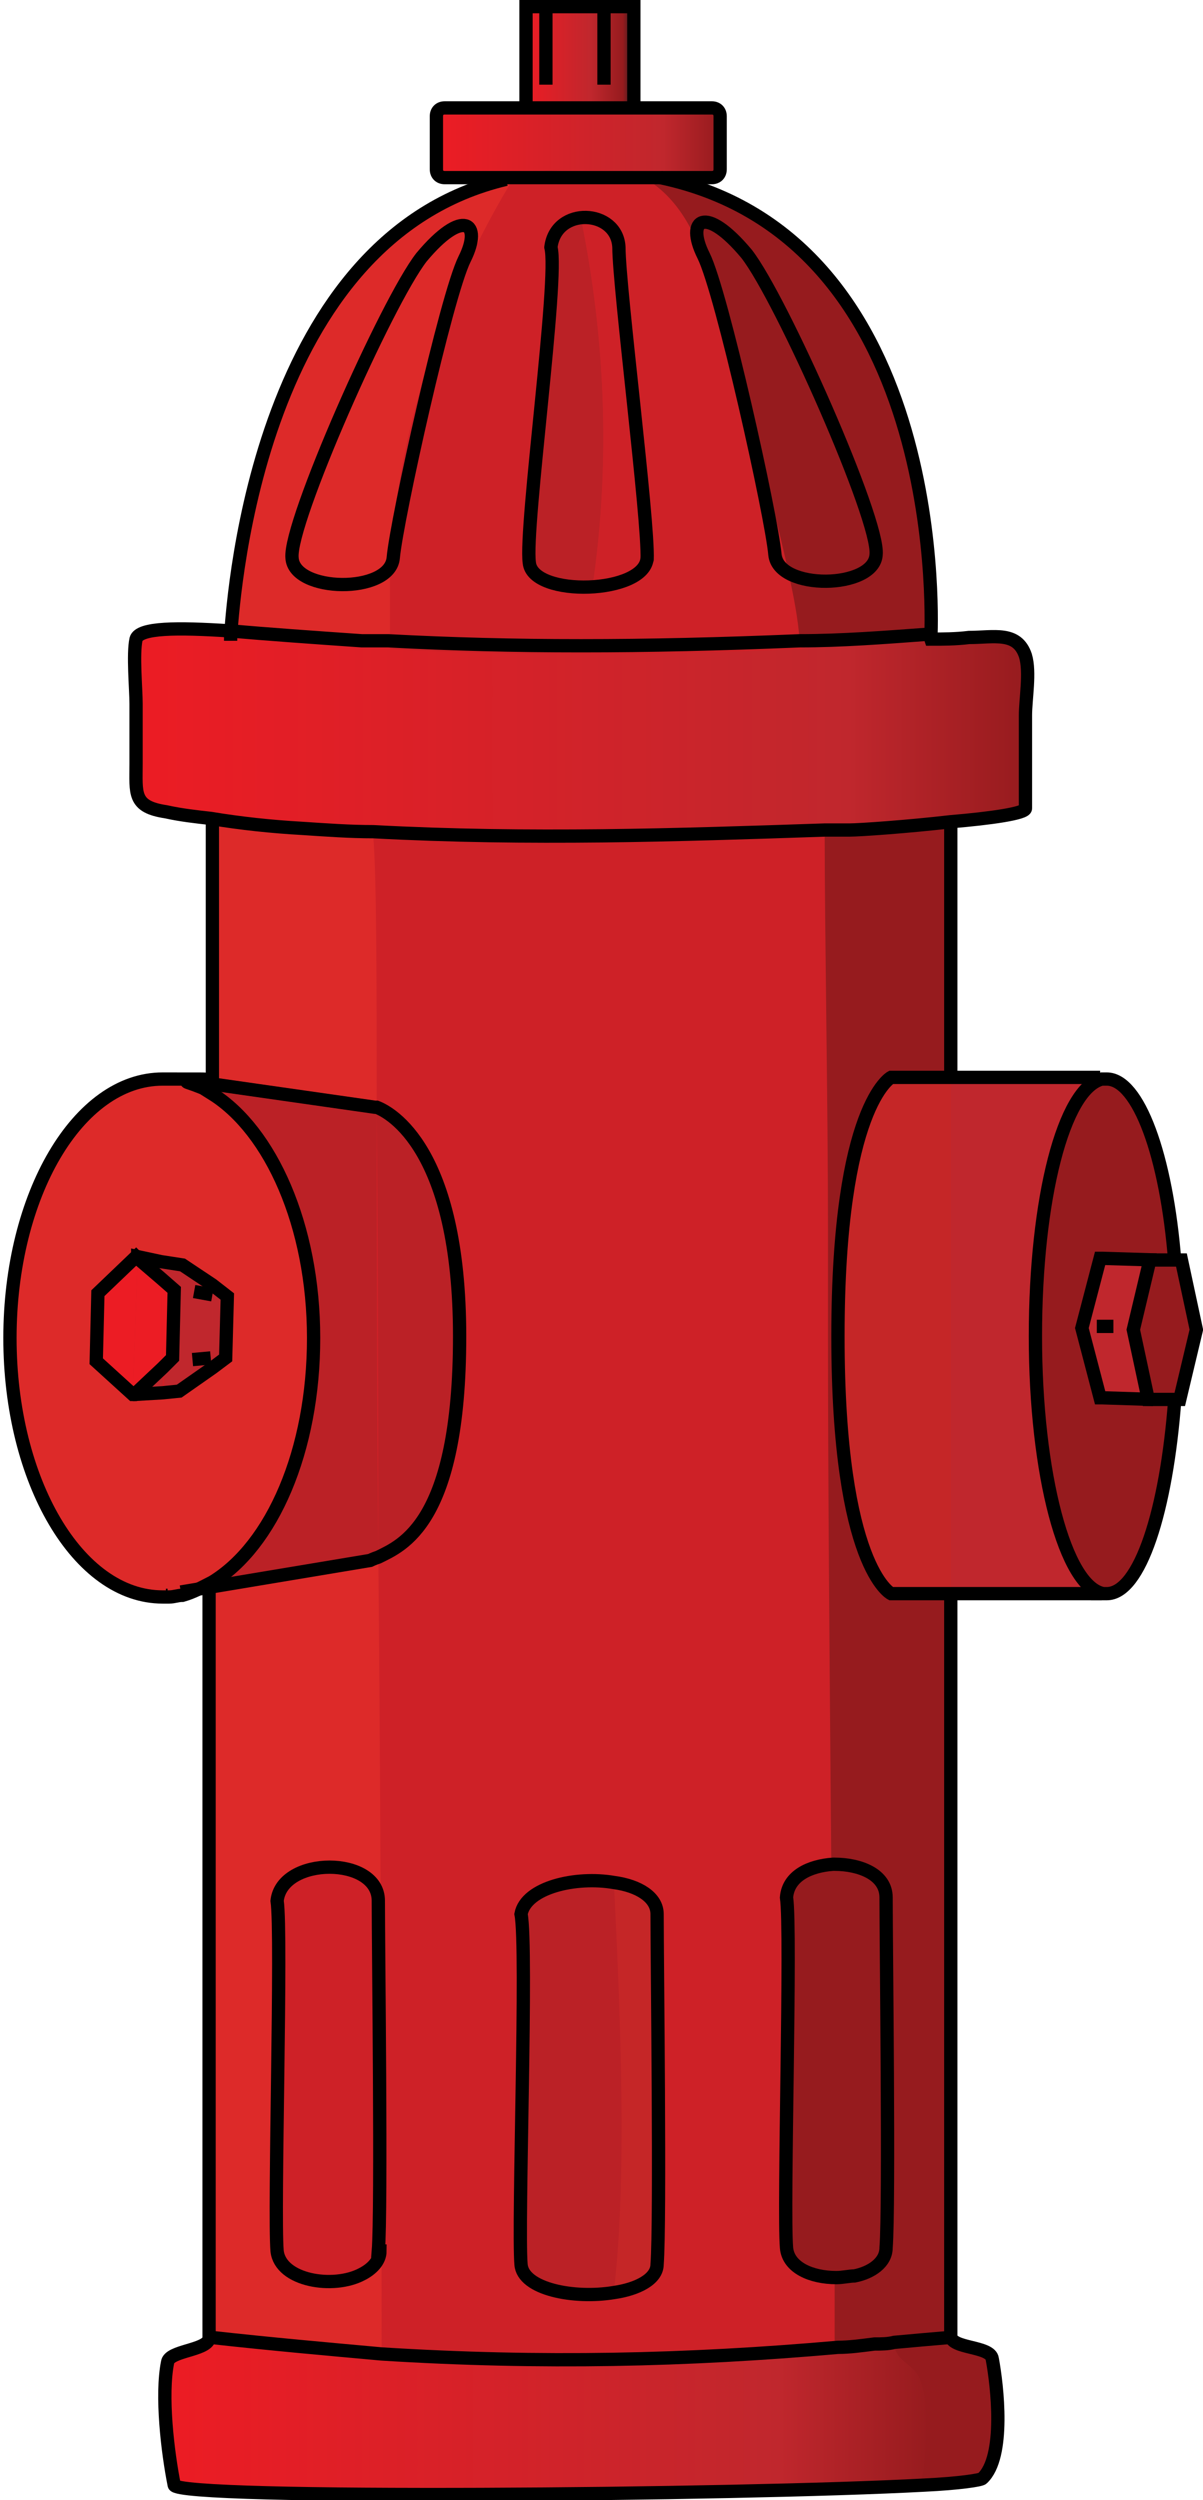 <?xml version="1.0" encoding="UTF-8"?><svg id="Layer_1" xmlns="http://www.w3.org/2000/svg" width="72.5" height="150.6" xmlns:xlink="http://www.w3.org/1999/xlink" viewBox="0 0 72.5 150.6"><defs><style>.cls-1{stroke-linecap:round;stroke-linejoin:round;}.cls-1,.cls-2{fill:none;stroke:#000;stroke-width:.8px;}.cls-3{fill:url(#linear-gradient);}.cls-3,.cls-4,.cls-5,.cls-6,.cls-7,.cls-8,.cls-9,.cls-10,.cls-11,.cls-12,.cls-13,.cls-14,.cls-15,.cls-16,.cls-17,.cls-18,.cls-19,.cls-20,.cls-21,.cls-22,.cls-23{stroke-width:0px;}.cls-4{fill:url(#linear-gradient-11);}.cls-5{fill:url(#linear-gradient-12);}.cls-6{fill:url(#linear-gradient-13);}.cls-7{fill:url(#linear-gradient-10);}.cls-8{fill:url(#linear-gradient-14);}.cls-9{fill:url(#linear-gradient-4);}.cls-10{fill:url(#linear-gradient-2);}.cls-11{fill:url(#linear-gradient-3);}.cls-12{fill:url(#linear-gradient-8);}.cls-13{fill:url(#linear-gradient-9);}.cls-14{fill:url(#linear-gradient-7);}.cls-15{fill:url(#linear-gradient-5);}.cls-16{fill:url(#linear-gradient-6);}.cls-17{fill:#961b1e;}.cls-18{fill:#ce2127;}.cls-19{fill:#dd2a29;}.cls-20{fill:#c0272d;}.cls-21{fill:#c52627;}.cls-22{fill:#bb2126;}.cls-23{fill:#ec1c24;}</style><linearGradient id="linear-gradient" x1="8.2" y1="44.3" x2="61.9" y2="44.3" gradientUnits="userSpaceOnUse"><stop offset="0" stop-color="#c0272d"/><stop offset="0" stop-color="#ec1c24"/><stop offset=".8" stop-color="#c0272d"/><stop offset="1" stop-color="#961b1e"/></linearGradient><linearGradient id="linear-gradient-2" x1="10.1" y1="145.5" x2="56.1" y2="145.5" xlink:href="#linear-gradient"/><linearGradient id="linear-gradient-3" x1="53.1" y1="31.1" x2="41.9" y2="31.1" gradientUnits="userSpaceOnUse"><stop offset="0" stop-color="#961b1e"/><stop offset=".8" stop-color="#c0272d"/><stop offset="1" stop-color="#c0272d"/></linearGradient><linearGradient id="linear-gradient-4" x1="26.4" y1="8.6" x2="43.4" y2="8.6" xlink:href="#linear-gradient"/><linearGradient id="linear-gradient-5" x1="26.4" y1="10.5" x2="43.4" y2="10.5" xlink:href="#linear-gradient"/><linearGradient id="linear-gradient-6" x1="26.4" y1="6.7" x2="43.4" y2="6.7" xlink:href="#linear-gradient"/><linearGradient id="linear-gradient-7" x1="31.7" y1="3.4" x2="38.2" y2="3.4" gradientUnits="userSpaceOnUse"><stop offset="0" stop-color="#c0272d"/><stop offset="0" stop-color="#ec1c24"/><stop offset=".6" stop-color="#c0272d"/><stop offset=".9" stop-color="#961b1e"/><stop offset="1" stop-color="#231f20"/></linearGradient><linearGradient id="linear-gradient-8" x1="26.4" y1="10.7" x2="43.4" y2="10.7" xlink:href="#linear-gradient"/><linearGradient id="linear-gradient-9" x1="17.7" y1="26.3" x2="28.5" y2="26.3" gradientUnits="userSpaceOnUse"><stop offset="0" stop-color="#961b1e"/><stop offset=".5" stop-color="#c0272d"/><stop offset=".9" stop-color="#ec1c24"/><stop offset="1" stop-color="#c0272d"/></linearGradient><linearGradient id="linear-gradient-10" x1="11.9" y1="64.9" x2="11.9" y2="96.1" xlink:href="#linear-gradient"/><linearGradient id="linear-gradient-11" x1="11.9" y1="64.9" x2="11.9" y2="95.7" xlink:href="#linear-gradient"/><linearGradient id="linear-gradient-12" x1=".4" y1="65" x2="18.7" y2="65" gradientUnits="userSpaceOnUse"><stop offset="0" stop-color="#c0272d"/><stop offset="1" stop-color="#ec1c24"/></linearGradient><linearGradient id="linear-gradient-13" x1=".4" y1="96" x2="18.8" y2="96" xlink:href="#linear-gradient-12"/><linearGradient id="linear-gradient-14" x1="10" y1="64.9" x2="10" y2="96.1" xlink:href="#linear-gradient"/></defs><path class="cls-18" d="M12.7,140.8c-.2.7-2.4.6-2.5,1.4-.3,2,0,5.4.4,7.4.2.9,34.1.7,45.2,0,2-.1,3.3-.2,3.5-.4,1.4-1.3.8-5.6.6-7.2-.1-.8-2.5-.5-2.5-1.4v-44.6h9.1c-.3-.1-.6-.3-.8-.5.3.2.5.4.8.4,0,0,.1,0,.2,0,2,0,3.7-5,4.1-11.7h.3l1-4.2-.9-4.2h-.4c-.5-6.4-2.2-11-4.1-11s-.2,0-.3,0h-9v-15.3c-.3,0-.7,0-1,0,.3,0,.7,0,1,0,2.3-.2,4.5-.5,4.5-.8v-5.6c0-1.1.3-2.6,0-3.6-.4-1.6-1.9-1.2-3.4-1.1-.8,0-1.5,0-2.3.1h0c0-.1,1.3-24.1-16.3-27.8h3.1c.3,0,.5-.2.5-.5v-3.2c0-.3-.2-.5-.5-.5h-4.7V.4h-6.5v6.1h-4.9c-.3,0-.5.2-.5.5v3.2c0,.3.2.5.5.5h3.7c-14.8,3.5-16.5,24.6-16.6,27.5.6,0,1.2,0,1.8.1-.6,0-1.2,0-1.8-.1-3.1-.2-5.4-.2-5.6.5-.2.9,0,3,0,3.9v3.6c0,1.8-.2,2.6,1.8,2.9.9.1,1.8.3,2.7.4v15.9l-1.7-.2h0c-.5-.1-1-.2-1.5-.2h0c-5.1,0-9.2,7-9.2,15.6s4.1,15.6,9.2,15.6.2,0,.4,0h0s0,0,0,0c0,0,0,0,0,0h.8c0-.1,0-.1,0-.1l1.8-.3v45s0,0,0,.1"/><polygon class="cls-20" points="69.7 75.9 69.3 75.9 68.3 80.1 67.1 79.9 66.4 79.9 66.4 75.8 69.7 75.9"/><polygon class="cls-20" points="69.5 84.3 69.5 84.3 66.4 84.2 66.4 79.9 67.1 79.9 68.3 80.1 69.2 84.3 69.5 84.3"/><path class="cls-20" d="M66.4,96h0c0,0-9.1,0-9.1,0v-31.1h9c-2.2.6-4,7.3-4,15.5s1.8,15.1,4.1,15.5Z"/><polygon class="cls-20" points="66.4 79.9 66.4 84.2 66.3 84.2 65.2 80 66.3 75.8 66.4 75.8 66.4 79.9"/><path class="cls-3" d="M23.4,38.9c7.5.4,15.2.4,24.8,0,2.5,0,5.1-.2,7.8-.4.7,0,1.5,0,2.3-.1,1.5,0,2.9-.4,3.4,1.1.3,1,0,2.6,0,3.6v5.6c0,.3-2.1.6-4.5.8-2.6.3-5.5.5-6.1.5-.5,0-1,0-1.5,0-8.9.3-17.8.6-27.2.1-1.4,0-2.8-.1-4.3-.2-1.8-.1-3.7-.3-5.5-.6-.9-.1-1.8-.2-2.7-.4-2-.3-1.8-1.1-1.8-2.9v-3.6c0-.9-.2-3,0-3.9.2-.7,2.5-.7,5.6-.5,2.3.2,5.1.4,8,.6.5,0,1.1,0,1.6,0Z"/><path class="cls-21" d="M57.3,65v31.1h-3.6s-3.2-1.6-3.2-15.5,3.2-15.6,3.2-15.6h3.6Z"/><path class="cls-10" d="M23.1,141.7c9.6.6,18.4.4,27.5-.4h0c0,1,1.2.2,2.2-.2.4,0,.8,0,1.2-.1.1,0,.2.2.2.4.5,1.5,1.9.6,1.9,4.3,0,1.3,0,2.7-.3,3.9-11.1.6-45,.9-45.2,0-.4-2-.8-5.4-.4-7.4.1-.7,2.3-.7,2.5-1.4,3.6.4,7,.7,10.3.9Z"/><path class="cls-11" d="M47.5,34.5c-.4-.3-.7-.6-.8-1.1,0-.8-.5-3.1-1.1-5.8.7,2.3,1.3,4.6,1.8,6.9Z"/><path class="cls-9" d="M31.2,10.6c-.2,0-.4,0-.7.1h-3.7c-.3,0-.5-.2-.5-.5v-3.2c0-.3.2-.5.5-.5h4.9v.4h6.5v-.4h4.7c.3,0,.5.2.5.5v3.2c0,.3-.2.5-.5.5h-3.1c-1.5-.3-3.1-.5-4.9-.5s-2.6.1-3.7.4Z"/><path class="cls-15" d="M39.8,10.7h-8.7s0,0,0-.1c1.2-.2,2.4-.4,3.7-.4s3.4.2,4.9.5Z"/><path class="cls-21" d="M39.6,115.3c0,2.7.2,18.6,0,21.1,0,.9-1.2,1.5-2.6,1.7v-.2c.8-6.8.4-16.5,0-24.6h0c1.5.2,2.6.8,2.6,1.9Z"/><rect class="cls-16" x="31.7" y="6.5" width="6.5" height=".4"/><rect class="cls-14" x="31.7" y=".4" width="6.5" height="6.1"/><path class="cls-22" d="M37,113.4c.4,8.1.8,17.8,0,24.6v.2c-2.3.4-5.4-.2-5.6-1.7-.2-2.4.4-19.1,0-21.1.3-1.6,3.3-2.3,5.6-1.9h0Z"/><path class="cls-22" d="M35,13.1c1.5,7.3,1.8,14.9.7,22.3h0c-1.8.1-3.6-.4-3.8-1.5-.3-2.1,1.8-17.2,1.3-19,.1-1.1.9-1.6,1.7-1.8Z"/><path class="cls-12" d="M31.2,10.6s0,0,0,.1h-.6c.2,0,.4,0,.7-.1Z"/><path class="cls-13" d="M27.2,18.3c-1.3,4.7-3.3,13.6-3.4,15.4,0,.3-.1.5-.3.7.3-5.5,1.6-11,3.7-16.1Z"/><path class="cls-22" d="M22.7,66.8c.8.3,5,2.5,5,13.8s-3.5,12.6-4.9,13.3c0-9.7,0-19.2-.1-27.1Z"/><path class="cls-18" d="M52.7,141.1c.4,0,.8,0,1.2-.1-.3-.2-.7,0-1.2.1Z"/><path class="cls-18" d="M47.5,135.5c-.2-2.4.3-19.1,0-21.1.1-1.3,1.4-1.9,2.8-2,0-11.4-.1-23.2-.2-31.7,0-2.4,0-4.6,0-6.5h0c0-7.5-.2-18.2-.2-24-8.9.3-17.8.6-27.2.1,0,2.7.1,8.7.2,16.4.8.3,5,2.5,5,13.8s-3.5,12.6-4.9,13.3c0,21.2.2,43,.2,47.9,9.6.6,18.4.4,27.5-.4,0-1.2,0-2.6,0-4-1.5,0-2.9-.6-3-1.8ZM39.6,136.4c0,.9-1.2,1.5-2.6,1.7-2.4.4-5.5-.2-5.6-1.7-.2-2.4.4-19.1,0-21.1.3-1.6,3.3-2.3,5.6-1.9,1.5.2,2.6.9,2.6,1.9,0,2.7.2,18.6,0,21.1Z"/><path class="cls-18" d="M48.3,38.9h0c-.2-1.5-.4-3-.7-4.4-.4-.3-.7-.6-.8-1.1,0-.8-.5-3.1-1.1-5.8,0,0,0,0,0,0-.8-2.9-1.7-5.7-2.4-8.7-.7-3.1-1.7-6.5-4.5-8h0c0-.1-7.7-.1-7.7-.1-1.5,2.4-2.8,4.9-3.9,7.6-1.3,4.7-3.3,13.6-3.4,15.4,0,.3-.1.5-.3.7-.1,1.5-.1,3,0,4.6,7.5.4,15.2.4,24.8,0ZM33.3,14.9c.1-1.1.9-1.6,1.7-1.8,1.5,7.3,1.8,14.9.7,22.3h0c-1.8.1-3.6-.4-3.8-1.5-.3-2.1,1.8-17.2,1.3-19Z"/><path class="cls-18" d="M16.7,114.5c.3,2.1-.2,18.7,0,21.1.1,1.8,3.3,2.3,5.1,1.4.6-.3,1-.8,1.1-1.4.2-2.5,0-18.4,0-21.1s-5.8-2.7-6.1,0Z"/><path class="cls-22" d="M22.7,66.8c0,7.8,0,17.4.1,27.1-.3.1-.5.2-.5.2l-9.6,1.6v-.5c3.5-2.2,6.1-7.9,6.1-14.7s-2.5-12.5-6.1-14.7v-.5l9.8,1.4s0,0,.1,0Z"/><path class="cls-20" d="M12.8,78v-.5l.9.6v3.8c0,0-.9.6-.9.6v-4.5Z"/><path class="cls-7" d="M12.8,95.2v.5l-1.8.3c.6-.2,1.2-.4,1.8-.8Z"/><path class="cls-20" d="M12.8,78v4.5l-1.9,1.4h-1c0,0,0-1.4,0-1.4l.6-.6v-4.1c0,0-.7-.7-.7-.7v-1s1.2.2,1.2.2l1.8,1.2v.5Z"/><path class="cls-4" d="M12.8,65.4v.5c-.5-.3-1.1-.6-1.7-.7l1.7.2Z"/><path class="cls-5" d="M11.1,65.1l-1.5-.2c.5,0,1,0,1.5.2Z"/><path class="cls-6" d="M10.1,96.1h.8c-.3,0-.5,0-.8,0Z"/><polygon class="cls-23" points="10.5 77.7 10.4 81.8 9.8 82.4 9.7 77 10.5 77.7"/><path class="cls-8" d="M10.1,96.1h0s0,0,0,0h0Z"/><path class="cls-19" d="M30.5,10.7c-14.8,3.5-16.5,24.6-16.6,27.5,2.3.2,5.1.4,8,.6.5,0,1.1,0,1.6,0,0-1.5,0-3,0-4.6.3-5.5,1.6-11,3.7-16.1,1.1-2.6,2.4-5.2,3.9-7.6h-.6Z"/><path class="cls-19" d="M22.3,94l-9.6,1.6v45s0,0,0,.1c3.6.4,7,.7,10.3.9,0-4.9,0-26.6-.2-47.9-.3.1-.5.2-.5.2ZM22.9,135.6c0,.6-.5,1.1-1.1,1.4-1.7.9-4.9.4-5.1-1.4-.2-2.4.3-19.1,0-21.1.3-2.7,6.1-2.7,6.1,0s.2,18.6,0,21.1Z"/><path class="cls-19" d="M22.7,66.8c0-7.7,0-13.7-.2-16.4-1.4,0-2.8-.1-4.3-.2-1.8-.1-3.7-.3-5.5-.6v15.9l9.8,1.4s0,0,.1,0Z"/><path class="cls-19" d="M18.8,80.5c0-6.7-2.5-12.5-6.1-14.7-.5-.3-1.1-.6-1.7-.7l-1.5-.2c-5.1,0-9.2,7-9.2,15.6s4.1,15.6,9.2,15.6.2,0,.4,0h0s0,0,0,0h.8c0-.1,0-.1,0-.1.6-.2,1.2-.4,1.8-.8,3.5-2.2,6.1-7.9,6.1-14.7ZM10.8,83.8h-1c0,0-1.8.2-1.8.2h0s-2.3-2-2.3-2v-4.1c0,0,2.5-2.2,2.5-2.2h0s0,0,0,0l1.4.3,1.3.2,1.8,1.2.9.6v3.8c0,0-.9.6-.9.6l-1.9,1.4Z"/><polygon class="cls-20" points="9.8 82.4 9.8 83.9 8.1 84 9.8 82.4"/><polygon class="cls-23" points="9.7 77 9.8 82.4 8.1 84 8 84 8.3 75.8 9.7 77"/><polygon class="cls-20" points="9.7 77 8.3 75.8 8.3 75.7 9.7 76 9.7 77"/><polygon class="cls-23" points="8.2 75.7 8.3 75.8 8 84 5.8 82 5.9 77.9 8.2 75.7"/><path class="cls-17" d="M71.2,75.9h-.4c-.5-6.4-2.2-11-4.1-11s-.2,0-.3,0c-2.2.6-4,7.3-4,15.5s1.8,15.1,4.1,15.5c0,0,.1,0,.2,0,2,0,3.7-5,4.1-11.7h.3l1-4.2-.9-4.2ZM69.5,84.3h-3.1c0-.1-.1-.1-.1-.1l-1.1-4.2,1.2-4.2h3.4c0,0-.4,0-.4,0l-1,4.2.9,4.2h.3Z"/><path class="cls-17" d="M57.3,140.7v-44.6h-3.6s-3.2-1.6-3.2-15.5,3.2-15.6,3.2-15.6h3.6v-15.3c-2.6.3-5.5.5-6.1.5-.5,0-1,0-1.5,0,0,5.8.2,16.5.2,24h0c0,1.8,0,4,0,6.5,0,8.5.1,20.3.2,31.7-1.4,0-2.7.8-2.8,2,.3,2.1-.2,18.7,0,21.1,0,1.2,1.5,1.8,3,1.8,0,1.5,0,2.8,0,4h0c0,1,1.2.2,2.2-.2.5-.2.9-.3,1.2-.1.1,0,.2.2.2.4.5,1.5,1.9.6,1.9,4.3,0,1.3,0,2.7-.3,3.9,2-.1,3.3-.2,3.5-.4,1.4-1.3.8-5.6.6-7.2-.1-.8-2.5-.5-2.5-1.4Z"/><path class="cls-17" d="M48.3,38.8h0c2.5,0,5.1-.1,7.8-.3h0c0-.1,1.3-24.1-16.3-27.8h-1c2.8,1.6,3.8,5,4.5,8.1.7,3,1.5,5.9,2.4,8.7,0,0,0,0,0,0,.7,2.3,1.3,4.6,1.8,6.9.3,1.4.6,2.8.7,4.3Z"/><polygon class="cls-17" points="8 84 8.1 84 8 84 8 84"/><path class="cls-2" d="M39.8,10.7c17.6,3.7,16.3,27.7,16.3,27.7"/><path class="cls-2" d="M13.9,38.6s0-.1,0-.3c.2-2.9,1.8-24,16.6-27.5"/><path class="cls-2" d="M56.1,38.5c.7,0,1.5,0,2.3-.1,1.5,0,2.9-.4,3.4,1.1.3,1,0,2.6,0,3.6v5.6c0,.3-2.1.6-4.5.8-2.6.3-5.5.5-6.1.5-.5,0-1,0-1.5,0-8.9.3-17.8.6-27.2.1-1.4,0-2.8-.1-4.3-.2-1.8-.1-3.7-.3-5.5-.6-.9-.1-1.8-.2-2.7-.4-2-.3-1.8-1.1-1.8-2.9v-3.6c0-.9-.2-3,0-3.9.2-.7,2.5-.7,5.6-.5,2.3.2,5.1.4,8,.6.5,0,1.1,0,1.6,0,7.5.4,15.2.4,24.8,0,2.5,0,5.1-.2,7.8-.4Z"/><path class="cls-2" d="M12.8,65.4v-16"/><path class="cls-2" d="M57.3,96.1v44.6c0,.8,2.4.6,2.5,1.4.3,1.6.8,5.9-.6,7.2-.1.1-1.4.3-3.5.4-11.1.6-45,.9-45.2,0-.4-2-.8-5.4-.4-7.4.1-.7,2.3-.7,2.5-1.4,0,0,0,0,0-.1v-45"/><path class="cls-2" d="M57.3,49.3v15.6"/><path class="cls-2" d="M11.1,65.1l1.7.2,9.8,1.4s0,0,.1,0c.8.3,5,2.5,5,13.8s-3.5,12.6-4.9,13.3c-.3.1-.5.2-.5.2l-9.6,1.6-1.8.3"/><polyline class="cls-2" points="10.1 96.1 10 96.1 10 96.1"/><path class="cls-2" d="M12.8,65.9c3.5,2.2,6.1,7.9,6.1,14.7s-2.5,12.5-6.1,14.7c-.6.3-1.1.6-1.8.8,0,0,0,0,0,0-.3,0-.5.1-.8.1,0,0,0,0,0,0h0c-.1,0-.2,0-.4,0-5.1,0-9.2-7-9.2-15.6s4.1-15.6,9.2-15.6,1,0,1.5.2c.6.2,1.1.4,1.7.7Z"/><polyline class="cls-2" points="8.3 75.8 8.3 75.7 9.7 76 11 76.2 12.8 77.4 13.7 78.1 13.6 81.8 12.8 82.4 10.8 83.8 9.8 83.9 8.1 84 8 84 8 84"/><polygon class="cls-2" points="8.1 84 8 84 5.8 82 5.9 77.9 8.2 75.7 8.3 75.8 9.7 77 10.5 77.7 10.4 81.8 9.8 82.4 8.1 84"/><polyline class="cls-2" points="11.7 77.8 12.8 78 12.8 78"/><line class="cls-2" x1="11.6" y1="81.9" x2="12.7" y2="81.8"/><path class="cls-2" d="M66.4,96h0c0,0-9.1,0-9.1,0h-3.6s-3.2-1.6-3.2-15.5,3.2-15.6,3.2-15.6h12.6"/><path class="cls-2" d="M70.8,84.3c-.5,6.7-2.1,11.7-4.1,11.7s-.1,0-.2,0c-2.3-.4-4.1-7.2-4.1-15.5s1.7-14.9,4-15.5c.1,0,.2,0,.3,0,1.9,0,3.6,4.6,4.1,11"/><polyline class="cls-2" points="69.5 84.3 69.5 84.3 66.4 84.2 66.3 84.2 65.2 80 66.3 75.8 66.4 75.8 69.7 75.9"/><polygon class="cls-2" points="70.7 75.9 71.2 75.9 72.1 80.1 71.1 84.3 70.8 84.3 69.5 84.3 69.2 84.3 68.3 80.1 69.3 75.9 69.7 75.9 70.7 75.9"/><polyline class="cls-2" points="66.1 79.9 66.4 79.9 67.1 79.9"/><polyline class="cls-2" points="31.7 6.5 31.7 .4 38.2 .4 38.2 6.5"/><line class="cls-2" x1="32.9" y1=".6" x2="32.9" y2="5.1"/><line class="cls-2" x1="36.4" y1=".6" x2="36.4" y2="5.1"/><path class="cls-2" d="M38.2,6.5h4.7c.3,0,.5.2.5.5v3.2c0,.3-.2.5-.5.5h-16.1c-.3,0-.5-.2-.5-.5v-3.2c0-.3.2-.5.5-.5h11.4Z"/><path class="cls-2" d="M22.9,135.6c0,.6-.5,1.1-1.1,1.4-1.7.9-4.9.4-5.1-1.4-.2-2.4.3-19.1,0-21.1.3-2.7,6.1-2.7,6.1,0s.2,18.6,0,21.1Z"/><path class="cls-2" d="M37,113.4c1.5.2,2.6.9,2.6,1.9,0,2.7.2,18.6,0,21.1,0,.9-1.2,1.5-2.6,1.7-2.4.4-5.5-.2-5.6-1.7-.2-2.4.4-19.1,0-21.1.3-1.6,3.3-2.3,5.6-1.9Z"/><path class="cls-2" d="M50.3,112.3c1.5,0,3.1.6,3.1,2,0,2.7.2,18.6,0,21.1,0,.9-.9,1.5-1.9,1.7-.3,0-.7.1-1.1.1-1.5,0-2.9-.6-3-1.8-.2-2.4.3-19.1,0-21.1.1-1.3,1.4-1.9,2.8-2Z"/><path class="cls-2" d="M12.4,140.8h.3c3.6.4,7,.7,10.3,1,9.6.6,18.4.4,27.5-.4.7,0,1.4-.1,2.2-.2.4,0,.8,0,1.2-.1,1.1-.1,2.2-.2,3.4-.3"/><path class="cls-1" d="M39,33.6c-.1,2.2-6.9,2.4-7.1.3-.3-2.1,1.8-17.2,1.3-19,.3-2.5,4-2.3,4.1,0,0,2.4,1.8,16.5,1.7,18.8Z"/><path class="cls-1" d="M23.7,33.6c-.2,2.2-6,2.1-6.1,0-.2-2.1,5.7-15.4,7.8-18.1,2.5-3,3.7-2.1,2.6.1-1.1,2.2-4.1,15.7-4.3,18Z"/><path class="cls-1" d="M46.7,33.4c.2,2.2,6,2.1,6.1,0,.2-2.1-5.7-15.4-7.8-18.1-2.5-3-3.7-2.1-2.6.1s4.1,15.7,4.3,18Z"/></svg>